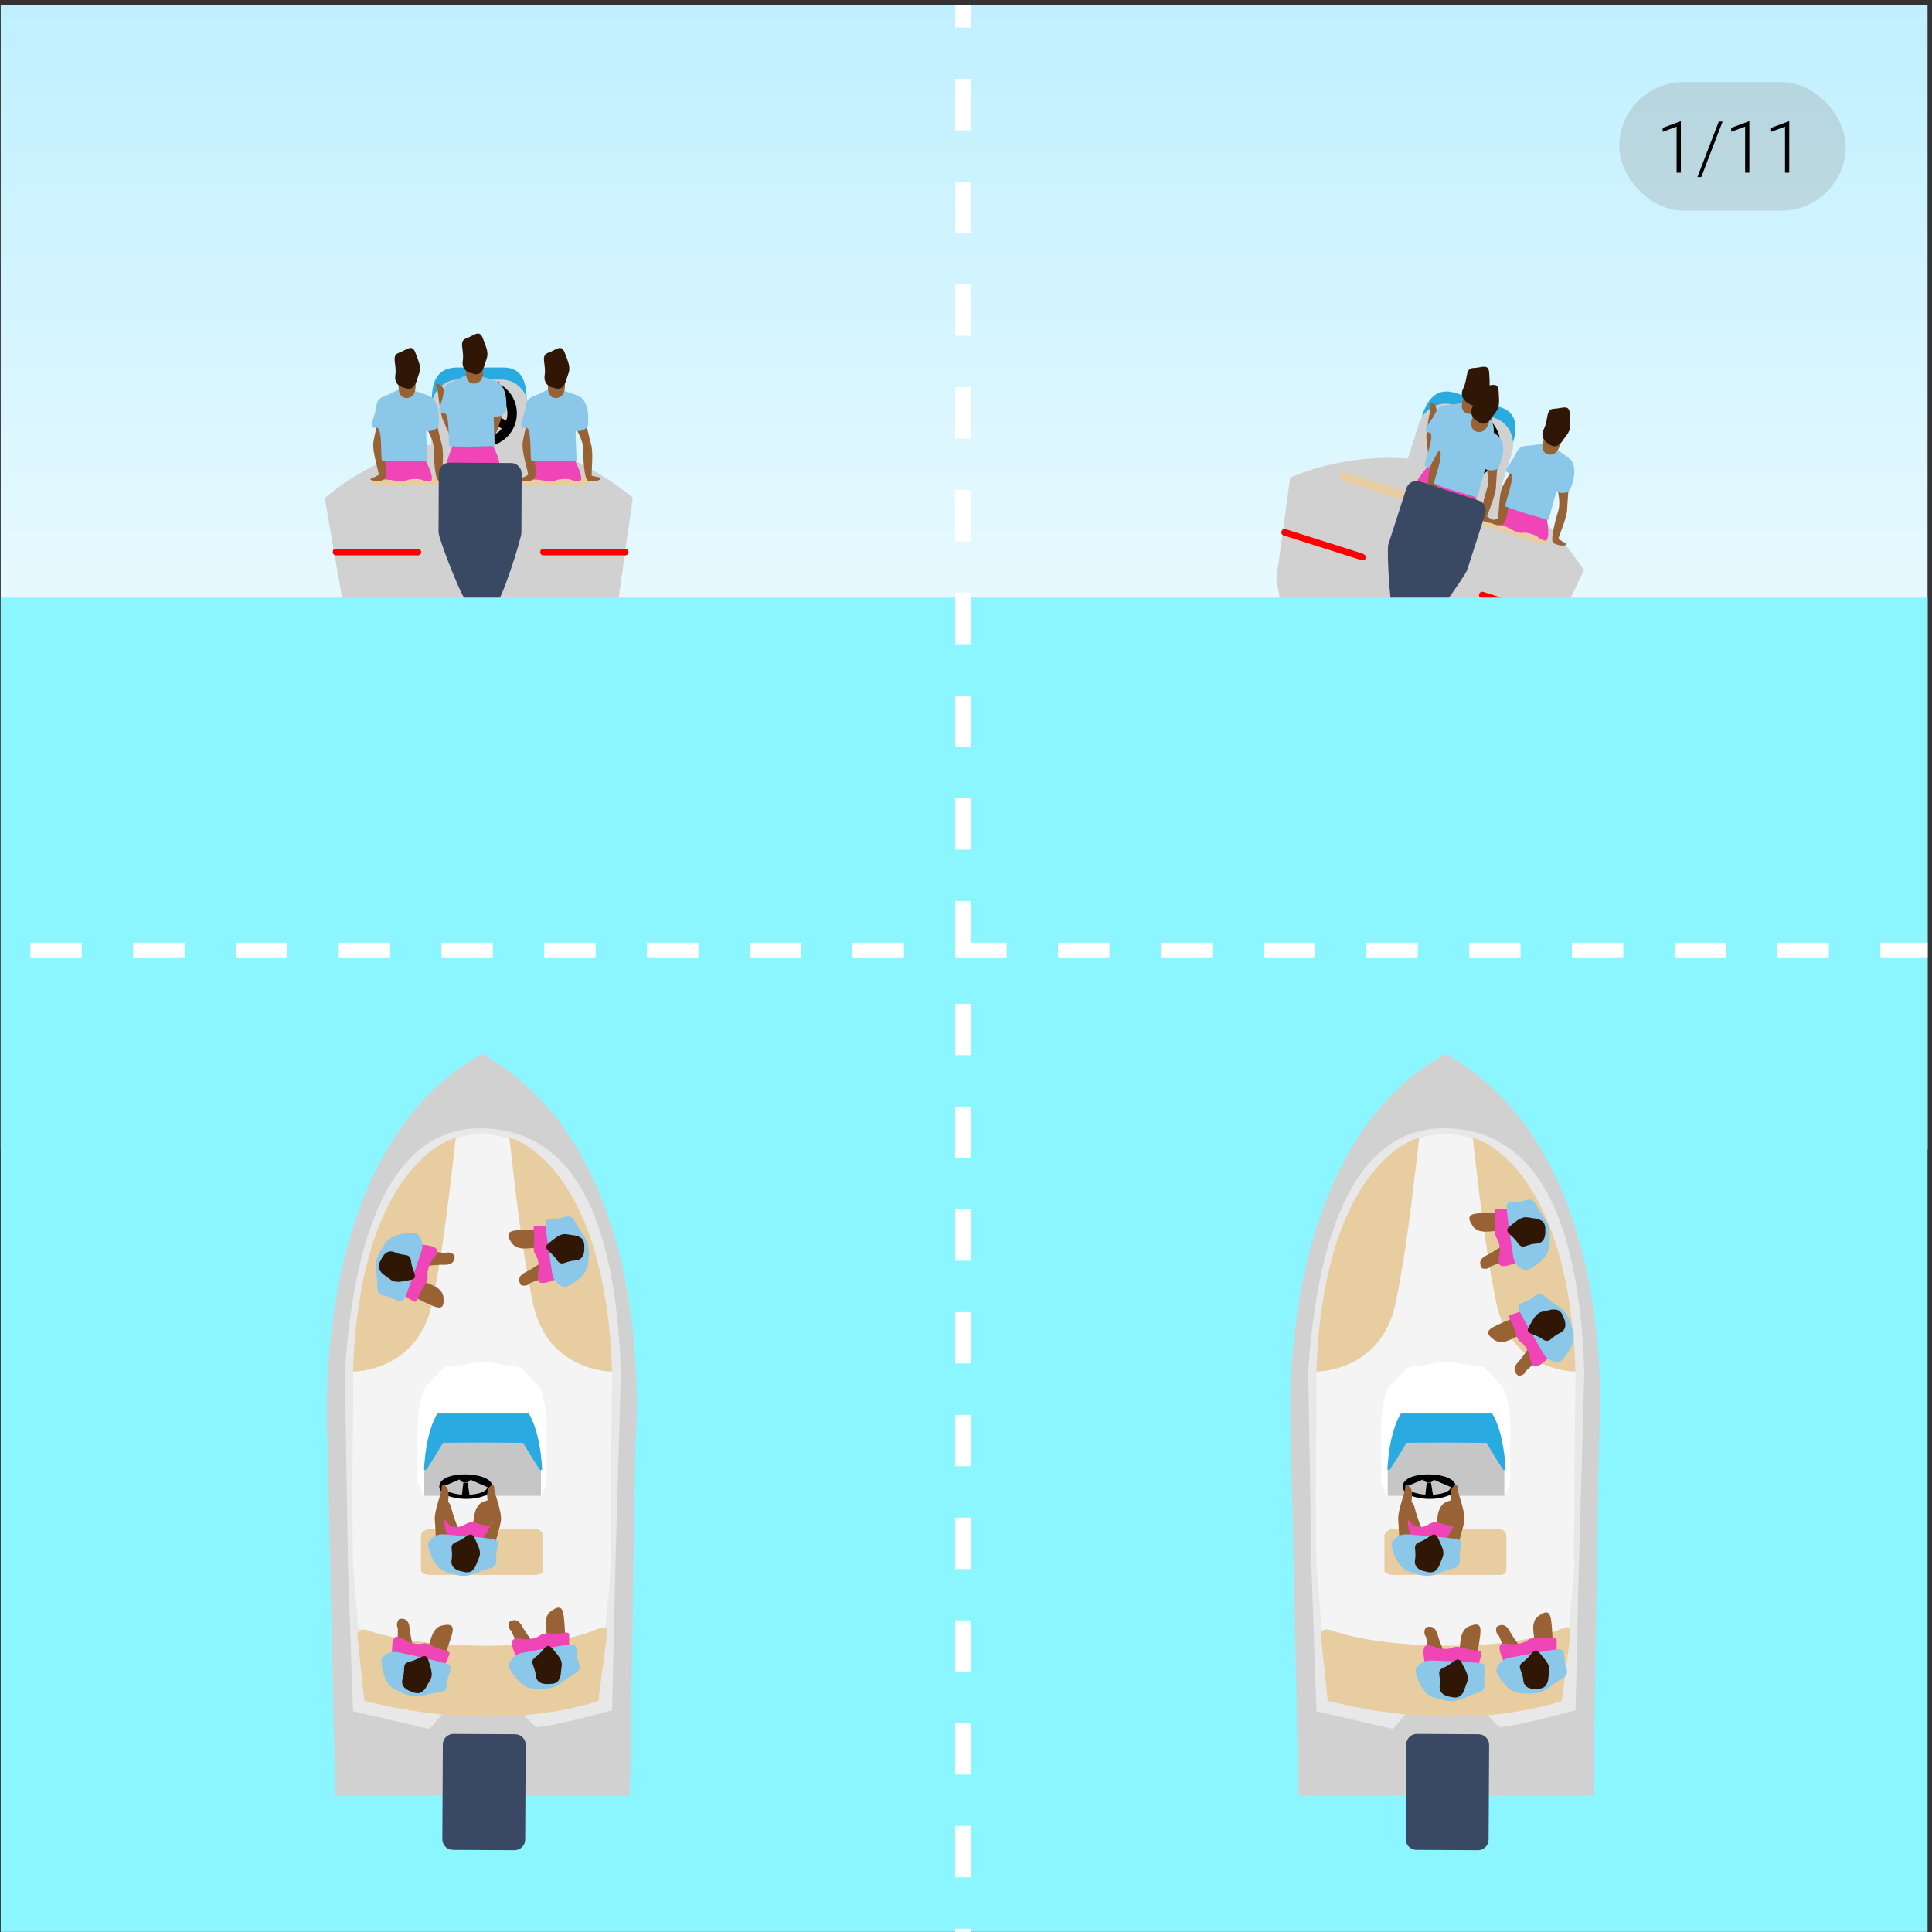 <svg width="376" height="376" viewBox="0 0 376 376" fill="none" xmlns="http://www.w3.org/2000/svg">
<rect x="0" y="0" width="376" height="376" fill="#333333" stroke="none"/>
<g clip-path="url(#clip0)">
<path d="M-1.499 -33.227H379.333L379.8 223.682H-1.031L-1.499 -33.227Z" fill="url(#paint0_linear)"/>
<path d="M251.919 93.754L251.093 92.965C251.093 92.965 285.483 76.697 308.267 110.968C307.934 111.724 251.919 93.754 251.919 93.754Z" fill="#D1D1D1"/>
<path d="M248.378 112.838L249.374 117.82L299.585 129.085L308.266 110.969L251.092 92.965L248.378 112.838Z" fill="#D1D1D1"/>
<path d="M260.062 97.407L299.213 109.828L301.623 102.232L262.472 89.811L260.062 97.407Z" fill="#D1D1D1"/>
<path d="M276.732 81.061C276.722 81.084 277.171 80.763 277.171 80.763C278.196 80.252 280.596 78.767 280.596 78.767L286.285 80.551L292.55 82.566C292.55 82.566 293.651 85.172 294.195 86.181C294.195 86.181 294.311 86.664 294.316 86.639C295.536 82.796 295.037 80.218 291.996 79.253L283.095 76.429C279.84 75.53 277.895 77.267 276.732 81.061Z" fill="#29ABE2"/>
<path d="M269.739 102.678C268.799 105.639 270.281 108.751 273.048 109.629L281.112 112.188C283.879 113.066 286.884 111.377 287.823 108.416L294.202 88.31C295.142 85.349 293.661 82.237 290.893 81.359L282.829 78.801C280.062 77.923 277.058 79.611 276.118 82.572L269.739 102.678Z" fill="#D1D1D1"/>
<path d="M260.812 92.532C260.666 92.993 260.921 93.487 261.383 93.634L299.913 105.859C300.374 106.005 300.867 105.75 301.014 105.287C301.161 104.825 300.905 104.331 300.443 104.185L261.914 91.96C261.453 91.814 260.959 92.07 260.812 92.532Z" fill="#E8CDA0"/>
<path d="M283.103 83.654L282.849 83.895L287.893 89.208L288.147 88.967L283.103 83.654Z" fill="#969696"/>
<path d="M281.735 87.238L281.816 87.578L288.942 85.882L288.861 85.541L281.735 87.238Z" fill="#969696"/>
<path d="M287.345 80.84C284.194 79.84 280.828 81.584 279.828 84.735C278.827 87.887 280.573 91.252 283.724 92.253C286.876 93.253 290.241 91.509 291.241 88.356C292.241 85.205 290.496 81.84 287.345 80.84ZM283.977 91.454C281.266 90.594 279.766 87.699 280.626 84.989C281.486 82.279 284.381 80.779 287.091 81.639C289.801 82.499 291.301 85.394 290.442 88.104C289.581 90.814 286.687 92.314 283.977 91.454Z" fill="black" stroke="black" stroke-miterlimit="10"/>
<path d="M286.071 81.424C286.096 81.428 286.792 81.564 286.631 82.112C286.469 82.661 286.331 83.099 286.331 83.099C286.331 83.099 286.162 83.546 286.421 83.628C286.446 83.636 286.634 83.696 286.655 83.703C286.871 83.771 286.958 83.52 287.022 83.309C287.093 83.08 287.332 82.374 287.332 82.374C287.332 82.374 287.534 81.91 288.046 82.073C288.573 82.239 287.997 81.847 287.997 81.847L286.34 81.329L286.071 81.424Z" fill="black" stroke="black" stroke-miterlimit="10"/>
<path d="M281.306 83.613C281.323 83.593 281.771 83.059 282.166 83.474C282.56 83.888 282.832 84.184 282.832 84.184C282.832 84.184 283.098 84.514 283.298 84.331C283.318 84.313 283.464 84.18 283.481 84.165C283.647 84.013 283.51 83.852 283.361 83.691C283.198 83.516 282.725 82.976 282.725 82.976C282.725 82.976 282.364 82.555 282.785 82.219C283.215 81.877 282.615 82.153 282.615 82.153L281.34 83.331L281.306 83.613Z" fill="black" stroke="black" stroke-miterlimit="10"/>
<path d="M280.868 88.715C280.859 88.691 280.622 88.035 281.177 87.901C281.733 87.767 282.125 87.679 282.125 87.679C282.125 87.679 282.544 87.614 282.486 87.348C282.48 87.322 282.437 87.129 282.433 87.107C282.385 86.887 282.178 86.925 281.963 86.975C281.73 87.028 281.026 87.168 281.026 87.168C281.026 87.168 280.509 87.189 280.393 86.664C280.275 86.125 280.257 86.851 280.257 86.851L280.64 88.544L280.868 88.715Z" fill="black"/>
<path d="M285.213 91.683C285.188 91.679 284.501 91.556 284.663 91.008C284.825 90.46 284.956 90.04 284.956 90.04C284.956 90.04 285.121 89.61 284.861 89.527C284.836 89.519 284.648 89.46 284.627 89.453C284.412 89.384 284.329 89.618 284.265 89.829C284.195 90.058 283.958 90.755 283.958 90.755C283.958 90.755 283.691 91.254 283.167 91.085C282.642 90.915 283.296 91.276 283.296 91.276L284.953 91.793L285.213 91.683Z" fill="black" stroke="black" stroke-miterlimit="10"/>
<path d="M289.797 89.447C289.781 89.467 289.332 90.001 288.938 89.587C288.543 89.172 288.271 88.876 288.271 88.876C288.271 88.876 288.005 88.546 287.804 88.729C287.785 88.747 287.639 88.88 287.622 88.895C287.455 89.047 287.592 89.208 287.743 89.369C287.905 89.544 288.378 90.084 288.378 90.084C288.378 90.084 288.652 90.545 288.255 90.907C287.848 91.28 288.489 90.909 288.489 90.909L289.764 89.73L289.797 89.447Z" fill="black" stroke="black" stroke-miterlimit="10"/>
<path d="M290.155 84.269C290.165 84.292 290.402 84.948 289.847 85.082C289.291 85.216 288.898 85.305 288.898 85.305C288.405 85.381 288.575 85.803 288.538 85.635C288.532 85.61 288.585 85.853 288.59 85.876C288.639 86.097 288.846 86.058 289.061 86.009C289.293 85.955 289.998 85.815 289.998 85.815C289.998 85.815 290.554 85.828 290.669 86.353C290.788 86.892 290.767 86.131 290.767 86.131L290.383 84.438L290.155 84.269Z" fill="black" stroke="black" stroke-miterlimit="10"/>
<path d="M286.024 85.266C285.306 85.039 284.541 85.436 284.314 86.153C284.086 86.87 284.482 87.636 285.201 87.863C285.916 88.09 286.683 87.693 286.911 86.976C287.137 86.26 286.74 85.494 286.024 85.266ZM285.404 87.217C285.044 87.103 284.845 86.718 284.959 86.358C285.073 85.997 285.458 85.798 285.818 85.912C286.179 86.027 286.378 86.411 286.263 86.771C286.149 87.132 285.764 87.332 285.404 87.217Z" fill="#969696"/>
<path d="M285.642 87.277C286.073 87.277 286.423 86.927 286.423 86.495C286.423 86.064 286.073 85.714 285.642 85.714C285.21 85.714 284.86 86.064 284.86 86.495C284.86 86.927 285.21 87.277 285.642 87.277Z" fill="black"/>
<path d="M285.233 92.351C285.233 92.351 286.336 97.714 284.875 97.259C283.416 96.802 283.914 96.392 282.036 95.899C280.157 95.405 280.62 96.329 278.475 95.105C276.33 93.88 275.294 94.34 275.983 93.26C276.674 92.183 278.198 90.363 278.198 90.363L285.233 92.351Z" fill="#EF45B7"/>
<path d="M278.145 90.487C278.145 90.487 277.788 86.676 277.642 85.695C277.37 83.857 278.43 79.946 278.387 79.245C278.344 78.544 278.39 77.805 279.219 78.796C280.048 79.789 279.51 83.32 279.292 85.086C279.074 86.85 280.139 88.916 280.209 89.475C280.278 90.035 279.272 89.285 279.272 89.285L278.145 90.487Z" fill="#996234"/>
<path d="M285.224 92.84C285.224 92.84 287.864 89.588 288.364 88.731C289.301 87.127 289.774 83.103 290.075 82.468C290.376 81.833 290.609 81.13 289.471 81.742C288.333 82.354 287.514 85.831 287.058 87.551C286.604 89.27 284.348 90.358 284.074 90.851C283.801 91.344 285.516 91.456 285.516 91.456L285.224 92.84Z" fill="#996234"/>
<path d="M289.826 87.472C289.826 87.472 292.016 82.93 289.556 81.174C287.438 79.662 285.889 78.086 283.49 78.591C281.09 79.097 280.289 78.31 279.286 80.469C278.335 82.517 276.329 83.866 278.217 84.207C279.436 84.428 276.981 90.478 277.304 90.62C279.711 91.677 285.315 93.133 285.621 93.268C285.758 93.329 287.121 87.738 287.25 87.783C289.121 88.444 289.826 87.472 289.826 87.472Z" fill="#8BC7E8"/>
<path d="M286.503 72.266C286.503 72.266 285.614 74.859 284.659 78.032C284.017 80.165 285.54 80.877 286.691 80.421C288.178 79.834 288.414 76.12 288.759 75.479C289.105 74.837 286.503 72.266 286.503 72.266Z" fill="#996234"/>
<path d="M285.806 78.501C285.806 78.501 283.793 77.587 284.77 75.595C285.746 73.603 285.077 71.667 286.772 71.621C288.372 71.578 289.731 70.662 289.828 72.615C289.926 74.568 290.103 75.644 289.243 76.723C288.382 77.803 288.386 78.134 287.541 78.721C286.696 79.311 285.806 78.501 285.806 78.501Z" fill="#301705"/>
<path d="M287.063 95.882C287.063 95.882 288.166 101.246 286.704 100.79C285.245 100.334 285.744 99.924 283.865 99.43C281.987 98.936 282.45 99.86 280.304 98.636C278.16 97.411 277.124 97.871 277.813 96.791C278.504 95.713 280.027 93.894 280.027 93.894L287.063 95.882Z" fill="#EF45B7"/>
<path d="M291.484 89.867C291.484 89.867 291.175 93.683 291.149 94.674C291.106 96.271 289.828 99.204 289.42 100.44C289.352 100.642 290.989 101.328 290.978 101.426C290.899 102.124 288.797 101.657 288.401 101.195C287.852 100.557 288.898 96.69 289.418 94.989C289.938 93.289 289.248 91.07 289.275 90.507C289.304 89.944 290.166 90.857 290.166 90.857L291.484 89.867Z" fill="#996234"/>
<path d="M281.085 85.933C281.085 85.933 278.898 89.505 278.515 90.42C277.871 91.962 277.858 95.394 277.706 96.556C277.688 96.686 276.233 96.854 276.163 96.848C274.961 96.754 277.59 98.39 278.637 97.633C279.684 96.876 279.741 93.183 279.965 91.418C280.187 89.654 282.281 88.277 282.486 87.753C282.693 87.227 280.977 87.343 280.977 87.343L281.085 85.933Z" fill="#996234"/>
<path d="M291.655 91.004C291.655 91.004 293.846 86.462 291.386 84.706C289.269 83.194 287.719 81.618 285.319 82.124C282.919 82.629 282.119 81.842 281.115 84.001C280.164 86.049 278.16 87.398 280.047 87.739C281.266 87.96 278.811 94.009 279.134 94.152C281.541 95.208 287.146 96.665 287.452 96.801C287.588 96.862 288.951 91.27 289.08 91.315C290.951 91.975 291.655 91.004 291.655 91.004Z" fill="#8BC7E8"/>
<path d="M288.332 75.798C288.332 75.798 287.444 78.391 286.489 81.564C285.847 83.697 287.37 84.408 288.521 83.953C290.007 83.366 290.243 79.652 290.589 79.011C290.935 78.369 288.332 75.798 288.332 75.798Z" fill="#996234"/>
<path d="M287.635 82.032C287.635 82.032 285.622 81.118 286.601 79.126C287.576 77.134 286.907 75.198 288.602 75.152C290.202 75.109 291.562 74.193 291.659 76.146C291.757 78.1 291.933 79.176 291.073 80.254C290.213 81.334 290.216 81.665 289.371 82.252C288.526 82.842 287.635 82.032 287.635 82.032Z" fill="#301705"/>
<path d="M300.913 100.277C300.913 100.277 302.016 105.64 300.556 105.184C299.095 104.727 299.595 104.318 297.716 103.824C295.838 103.33 296.301 104.254 294.155 103.031C292.01 101.806 290.975 102.265 291.664 101.186C292.355 100.108 293.878 98.289 293.878 98.289L300.913 100.277Z" fill="#EF45B7"/>
<path d="M305.335 94.262C305.335 94.262 305.026 98.077 304.999 99.069C304.956 100.665 303.679 103.598 303.27 104.834C303.203 105.037 304.84 105.722 304.829 105.82C304.749 106.519 302.648 106.051 302.251 105.59C301.703 104.952 302.748 101.084 303.269 99.384C303.789 97.684 303.099 95.465 303.126 94.902C303.154 94.338 304.015 95.251 304.015 95.251L305.335 94.262Z" fill="#996234"/>
<path d="M294.935 90.327C294.935 90.327 292.748 93.9 292.366 94.815C291.721 96.356 291.708 99.788 291.556 100.95C291.539 101.08 290.084 101.248 290.014 101.243C288.812 101.148 291.44 102.784 292.488 102.028C293.534 101.271 293.591 97.577 293.815 95.812C294.038 94.048 296.131 92.671 296.337 92.147C296.543 91.621 294.828 91.737 294.828 91.737L294.935 90.327Z" fill="#996234"/>
<path d="M305.506 95.399C305.506 95.399 307.696 90.856 305.237 89.101C303.119 87.589 301.57 86.013 299.17 86.518C296.77 87.024 295.97 86.236 294.966 88.396C294.015 90.443 292.011 91.793 293.898 92.134C295.117 92.355 292.662 98.404 292.985 98.547C295.391 99.603 300.997 101.06 301.303 101.196C301.44 101.257 302.802 95.665 302.932 95.71C304.801 96.37 305.506 95.399 305.506 95.399Z" fill="#8BC7E8"/>
<path d="M302.183 80.192C302.183 80.192 301.295 82.785 300.341 85.958C299.698 88.091 301.221 88.803 302.372 88.347C303.858 87.761 304.094 84.046 304.44 83.405C304.785 82.764 302.183 80.192 302.183 80.192Z" fill="#996234"/>
<path d="M301.486 86.427C301.486 86.427 299.473 85.513 300.451 83.521C301.427 81.529 300.758 79.593 302.453 79.547C304.052 79.504 305.412 78.588 305.51 80.541C305.607 82.494 305.783 83.57 304.923 84.648C304.063 85.728 304.067 86.059 303.222 86.647C302.377 87.236 301.486 86.427 301.486 86.427Z" fill="#301705"/>
<path d="M285.527 110.945C285.177 112.029 277.359 123.176 276.275 122.825L271.675 121.321C270.593 120.97 269.833 107.069 270.183 105.985L273.712 95.025C274.062 93.942 275.226 93.347 276.309 93.697L287.729 97.389C288.813 97.739 289.407 98.901 289.056 99.985L285.527 110.945Z" fill="#394963"/>
<path d="M265.808 108.609C265.916 108.27 265.728 107.908 264.942 107.658L249.766 102.844C249.874 102.878 249.512 103.065 249.404 103.405C249.297 103.744 249.485 104.107 249.824 104.214L264.999 109.029C265.338 109.136 265.7 108.949 265.808 108.609Z" fill="#FF0000"/>
<path d="M304.272 120.814C304.38 120.474 304.193 120.112 303.853 120.005L288.679 115.19C288.339 115.082 287.977 115.269 287.869 115.609C287.762 115.948 287.949 116.31 288.288 116.418L303.463 121.233C303.803 121.341 304.166 121.153 304.272 120.814Z" fill="#FF0000"/>
<path d="M64.24 97.477L63.214 96.975C63.214 96.975 91.075 71.068 123.156 96.844C123.068 97.664 64.24 97.477 64.24 97.477Z" fill="#D1D1D1"/>
<path d="M66.637 116.738H120.359L123.155 96.844L63.213 96.975L66.637 116.738Z" fill="#D1D1D1"/>
<path d="M114.191 90.516H73.117V98.484H114.191V90.516Z" fill="#D1D1D1"/>
<path d="M84.053 77.874C84.05 77.899 84.381 77.458 84.381 77.458C85.203 76.661 87.042 74.519 87.042 74.519L93.004 74.499L99.585 74.525C99.585 74.525 101.423 76.676 102.246 77.473C102.246 77.473 102.502 77.898 102.501 77.873C102.501 73.841 101.245 71.535 98.054 71.535H88.717C85.343 71.663 84.014 73.907 84.053 77.874Z" fill="#29ABE2"/>
<path d="M83.925 100.594C83.925 103.7 86.278 106.219 89.181 106.219H97.641C100.544 106.219 102.898 103.7 102.898 100.594V79.5C102.898 76.394 100.544 73.875 97.641 73.875H89.181C86.278 73.875 83.925 76.394 83.925 79.5V100.594Z" fill="#D1D1D1"/>
<path d="M72.347 93.622C72.347 94.107 72.74 94.5 73.225 94.5H113.647C114.132 94.5 114.525 94.107 114.525 93.622C114.525 93.137 114.132 92.744 113.647 92.744H73.225C72.74 92.744 72.347 93.137 72.347 93.622Z" fill="#E8CDA0"/>
<path d="M90.893 78.425L90.725 78.731L97.143 82.263L97.311 81.956L90.893 78.425Z" fill="#969696"/>
<path d="M90.695 82.237L90.875 82.537L97.157 78.769L96.977 78.469L90.695 82.237Z" fill="#969696"/>
<path d="M94.102 74.453C90.795 74.453 88.115 77.133 88.115 80.44C88.115 83.747 90.795 86.427 94.102 86.427C97.408 86.427 100.088 83.747 100.088 80.44C100.088 77.133 97.408 74.453 94.102 74.453ZM94.102 85.589C91.258 85.589 88.953 83.284 88.953 80.44C88.953 77.597 91.258 75.291 94.102 75.291C96.945 75.291 99.25 77.597 99.25 80.44C99.25 83.284 96.945 85.589 94.102 85.589Z" fill="black" stroke="black" stroke-miterlimit="10"/>
<path d="M93.065 75.395C93.09 75.392 93.794 75.311 93.806 75.882C93.818 76.454 93.82 76.912 93.82 76.912C93.82 76.912 93.793 77.39 94.065 77.39C94.091 77.39 94.289 77.39 94.311 77.39C94.537 77.39 94.544 77.124 94.542 76.904C94.54 76.665 94.554 75.919 94.554 75.919C94.554 75.919 94.606 75.416 95.144 75.416C95.696 75.416 95.028 75.216 95.028 75.216L93.292 75.223L93.065 75.395Z" fill="black" stroke="black" stroke-miterlimit="10"/>
<path d="M89.184 78.923C89.194 78.9 89.46 78.255 89.962 78.531C90.463 78.807 90.812 79.006 90.812 79.006C90.812 79.006 91.165 79.241 91.301 79.005C91.313 78.982 91.413 78.811 91.424 78.792C91.537 78.596 91.357 78.485 91.166 78.377C90.958 78.259 90.344 77.888 90.344 77.888C90.344 77.888 89.872 77.595 90.172 77.149C90.478 76.692 89.99 77.136 89.99 77.136L89.131 78.645L89.184 78.923Z" fill="black" stroke="black" stroke-miterlimit="10"/>
<path d="M90.309 83.919C90.294 83.9 89.869 83.346 90.358 83.05C90.847 82.754 91.195 82.551 91.195 82.551C91.195 82.551 91.575 82.363 91.439 82.128C91.426 82.105 91.327 81.933 91.316 81.914C91.203 81.718 91.017 81.818 90.828 81.93C90.622 82.051 89.993 82.398 89.993 82.398C89.993 82.398 89.507 82.574 89.238 82.109C88.962 81.631 89.164 82.328 89.164 82.328L90.042 83.826L90.309 83.919Z" fill="black"/>
<path d="M95.35 85.433C95.325 85.437 94.633 85.528 94.621 84.957C94.609 84.385 94.608 83.945 94.608 83.945C94.608 83.945 94.634 83.485 94.362 83.485C94.336 83.485 94.138 83.485 94.116 83.485C93.89 83.485 93.883 83.733 93.885 83.954C93.887 84.193 93.873 84.929 93.873 84.929C93.873 84.929 93.769 85.486 93.218 85.483C92.666 85.48 93.399 85.626 93.399 85.626L95.135 85.617L95.35 85.433Z" fill="black" stroke="black" stroke-miterlimit="10"/>
<path d="M99.043 81.916C99.034 81.939 98.767 82.584 98.266 82.309C97.765 82.033 97.415 81.833 97.415 81.833C97.415 81.833 97.062 81.599 96.926 81.834C96.913 81.857 96.814 82.028 96.803 82.047C96.69 82.243 96.87 82.355 97.061 82.463C97.269 82.581 97.883 82.952 97.883 82.952C97.883 82.952 98.284 83.308 98.015 83.774C97.739 84.252 98.237 83.704 98.237 83.704L99.096 82.195L99.043 81.916Z" fill="black" stroke="black" stroke-miterlimit="10"/>
<path d="M97.817 76.871C97.833 76.891 98.257 77.444 97.769 77.74C97.28 78.036 96.931 78.239 96.931 78.239C96.484 78.461 96.774 78.812 96.688 78.663C96.675 78.64 96.8 78.857 96.811 78.876C96.924 79.071 97.11 78.972 97.3 78.86C97.506 78.739 98.135 78.392 98.135 78.392C98.135 78.392 98.668 78.236 98.937 78.702C99.213 79.18 98.963 78.462 98.963 78.462L98.085 76.963L97.817 76.871Z" fill="black" stroke="black" stroke-miterlimit="10"/>
<path d="M94.181 79.072C93.428 79.072 92.818 79.682 92.818 80.434C92.818 81.187 93.428 81.797 94.181 81.797C94.932 81.797 95.543 81.187 95.543 80.434C95.542 79.683 94.932 79.072 94.181 79.072ZM94.181 81.119C93.802 81.119 93.496 80.813 93.496 80.435C93.496 80.057 93.803 79.751 94.181 79.751C94.558 79.751 94.865 80.057 94.865 80.435C94.865 80.813 94.558 81.119 94.181 81.119Z" fill="#969696"/>
<path d="M94.189 81.142C94.62 81.142 94.971 80.792 94.971 80.36C94.971 79.928 94.62 79.578 94.189 79.578C93.757 79.578 93.407 79.928 93.407 80.36C93.407 80.792 93.757 81.142 94.189 81.142Z" fill="black"/>
<path d="M95.57 86.064C95.57 86.064 98.244 90.842 96.713 90.849C95.183 90.856 95.535 90.314 93.596 90.412C91.657 90.509 92.377 91.25 89.962 90.732C87.547 90.213 86.699 90.964 87.03 89.727C87.361 88.492 88.263 86.297 88.263 86.297L95.57 86.064Z" fill="#EF45B7"/>
<path d="M88.25 86.432C88.25 86.432 86.757 82.907 86.322 82.016C85.506 80.346 85.334 76.298 85.081 75.643C84.828 74.988 84.649 74.269 85.738 74.963C86.827 75.658 87.384 79.187 87.71 80.936C88.036 82.683 89.675 84.33 89.912 84.842C90.147 85.355 88.96 84.944 88.96 84.944L88.25 86.432Z" fill="#996234"/>
<path d="M95.71 86.534C95.71 86.534 97.242 82.636 97.46 81.668C97.868 79.856 97.101 75.877 97.196 75.181C97.292 74.486 97.301 73.745 96.401 74.672C95.502 75.6 95.773 79.161 95.859 80.938C95.947 82.714 94.124 84.434 94.013 84.986C93.901 85.539 95.57 85.127 95.57 85.127L95.71 86.534Z" fill="#996234"/>
<path d="M98.472 80.025C98.472 80.025 99.186 75.033 96.311 74.104C93.835 73.303 91.881 72.269 89.746 73.477C87.612 74.685 86.611 74.177 86.308 76.538C86.02 78.778 84.518 80.67 86.419 80.425C87.649 80.266 87.138 86.775 87.489 86.813C90.102 87.092 95.885 86.786 96.218 86.822C96.367 86.839 95.975 81.097 96.111 81.101C98.094 81.163 98.472 80.025 98.472 80.025Z" fill="#8BC7E8"/>
<path d="M90.706 66.536C90.706 66.536 90.644 69.276 90.693 72.589C90.726 74.817 92.393 75.035 93.353 74.252C94.591 73.243 93.693 69.632 93.829 68.916C93.964 68.201 90.706 66.536 90.706 66.536Z" fill="#996234"/>
<path d="M91.927 72.69C91.927 72.69 89.732 72.427 90.062 70.233C90.389 68.039 89.166 66.396 90.768 65.84C92.279 65.315 93.298 64.03 93.981 65.863C94.665 67.695 95.159 68.667 94.665 69.955C94.172 71.245 94.275 71.559 93.648 72.375C93.022 73.192 91.927 72.69 91.927 72.69Z" fill="#301705"/>
<path d="M82.445 88.876C82.445 88.876 85.119 93.655 83.588 93.662C82.058 93.669 82.41 93.127 80.471 93.224C78.532 93.322 79.252 94.062 76.837 93.545C74.422 93.026 73.574 93.777 73.905 92.539C74.236 91.304 75.138 89.109 75.138 89.109L82.445 88.876Z" fill="#EF45B7"/>
<path d="M84.84 81.807C84.84 81.807 85.7 85.537 85.974 86.49C86.416 88.024 86.085 91.207 86.07 92.509C86.067 92.722 87.834 92.88 87.853 92.977C87.989 93.666 85.844 93.856 85.327 93.537C84.611 93.094 84.438 89.092 84.419 87.313C84.401 85.536 83.072 83.629 82.928 83.085C82.785 82.539 83.883 83.148 83.883 83.148L84.84 81.807Z" fill="#996234"/>
<path d="M73.737 81.201C73.737 81.201 72.734 85.267 72.645 86.256C72.498 87.92 73.523 91.195 73.729 92.349C73.752 92.478 72.416 93.078 72.348 93.094C71.174 93.367 74.174 94.132 74.943 93.094C75.712 92.055 74.65 88.518 74.329 86.768C74.008 85.019 75.587 83.073 75.624 82.511C75.662 81.948 74.062 82.577 74.062 82.577L73.737 81.201Z" fill="#996234"/>
<path d="M85.347 82.837C85.347 82.837 86.061 77.846 83.186 76.916C80.71 76.116 78.756 75.082 76.621 76.29C74.487 77.497 73.486 76.989 73.183 79.351C72.895 81.59 71.393 83.482 73.294 83.237C74.524 83.079 74.013 89.587 74.364 89.625C76.977 89.905 82.76 89.598 83.093 89.635C83.242 89.651 82.85 83.909 82.986 83.913C84.969 83.976 85.347 82.837 85.347 82.837Z" fill="#8BC7E8"/>
<path d="M77.581 69.349C77.581 69.349 77.519 72.089 77.568 75.402C77.601 77.629 79.268 77.847 80.228 77.065C81.466 76.056 80.568 72.444 80.704 71.729C80.839 71.013 77.581 69.349 77.581 69.349Z" fill="#996234"/>
<path d="M78.802 75.502C78.802 75.502 76.607 75.24 76.937 73.045C77.264 70.852 76.041 69.208 77.643 68.652C79.154 68.127 80.173 66.843 80.856 68.675C81.54 70.508 82.034 71.48 81.54 72.767C81.047 74.057 81.15 74.371 80.523 75.187C79.897 76.004 78.802 75.502 78.802 75.502Z" fill="#301705"/>
<path d="M111.508 88.876C111.508 88.876 114.181 93.655 112.651 93.662C111.121 93.669 111.473 93.127 109.533 93.224C107.594 93.322 108.314 94.062 105.899 93.545C103.484 93.026 102.636 93.777 102.967 92.539C103.298 91.304 104.201 89.109 104.201 89.109L111.508 88.876Z" fill="#EF45B7"/>
<path d="M113.902 81.807C113.902 81.807 114.762 85.537 115.037 86.49C115.478 88.024 115.147 91.207 115.132 92.509C115.13 92.722 116.897 92.88 116.916 92.977C117.051 93.666 114.907 93.856 114.39 93.537C113.674 93.094 113.5 89.092 113.482 87.313C113.464 85.536 112.135 83.629 111.99 83.085C111.847 82.539 112.945 83.148 112.945 83.148L113.902 81.807Z" fill="#996234"/>
<path d="M102.8 81.201C102.8 81.201 101.796 85.267 101.708 86.256C101.56 87.92 102.585 91.195 102.792 92.349C102.815 92.478 101.479 93.078 101.41 93.094C100.236 93.367 103.236 94.132 104.006 93.094C104.774 92.055 103.712 88.518 103.392 86.768C103.07 85.019 104.65 83.073 104.687 82.511C104.724 81.948 103.124 82.577 103.124 82.577L102.8 81.201Z" fill="#996234"/>
<path d="M114.41 82.837C114.41 82.837 115.123 77.846 112.248 76.916C109.773 76.116 107.819 75.082 105.684 76.29C103.549 77.497 102.548 76.989 102.245 79.351C101.958 81.59 100.455 83.482 102.357 83.237C103.586 83.079 103.075 89.587 103.426 89.625C106.039 89.905 111.822 89.598 112.155 89.635C112.304 89.651 111.912 83.909 112.049 83.913C114.031 83.976 114.41 82.837 114.41 82.837Z" fill="#8BC7E8"/>
<path d="M106.643 69.349C106.643 69.349 106.581 72.089 106.63 75.402C106.664 77.629 108.33 77.847 109.29 77.065C110.529 76.056 109.631 72.444 109.766 71.729C109.902 71.013 106.643 69.349 106.643 69.349Z" fill="#996234"/>
<path d="M107.864 75.502C107.864 75.502 105.669 75.24 105.999 73.045C106.327 70.852 105.104 69.208 106.705 68.652C108.217 68.127 109.236 66.843 109.919 68.675C110.602 70.508 111.096 71.48 110.602 72.767C110.109 74.057 110.212 74.371 109.585 75.187C108.959 76.004 107.864 75.502 107.864 75.502Z" fill="#301705"/>
<path d="M101.474 103.699C101.468 104.838 97.387 117.828 96.249 117.821L91.408 117.779C90.27 117.772 85.343 104.751 85.348 103.612L85.397 92.099C85.403 90.96 86.332 90.041 87.471 90.048L99.473 90.113C100.612 90.119 101.529 91.046 101.523 92.186L101.474 103.699Z" fill="#394963"/>
<path d="M81.971 107.436C81.971 107.08 81.683 106.791 80.858 106.791H64.938C65.051 106.791 64.762 107.08 64.762 107.436C64.762 107.791 65.051 108.08 65.407 108.08H81.327C81.683 108.08 81.971 107.791 81.971 107.436Z" fill="#FF0000"/>
<path d="M122.326 107.436C122.326 107.08 122.038 106.791 121.682 106.791H105.762C105.406 106.791 105.117 107.08 105.117 107.436C105.117 107.791 105.406 108.08 105.762 108.08H121.682C122.038 108.08 122.326 107.791 122.326 107.436Z" fill="#FF0000"/>
<path d="M383.106 116.297H-10.644V382.078H383.106V116.297Z" fill="#8BF6FF"/>
<path d="M-34.081 184.969H384.044" stroke="white" stroke-width="3" stroke-miterlimit="10" stroke-dasharray="10 10"/>
<path d="M187.403 -4.641V427.078" stroke="white" stroke-width="3" stroke-miterlimit="10" stroke-dasharray="10 10"/>
<path d="M252.74 349.472H310.085L311.143 281.166C311.143 281.166 316.433 224.547 281.316 205.111C247.352 223.776 251.201 279.746 251.201 279.746L252.74 349.472Z" fill="#D1D1D1"/>
<path d="M281.116 219.9C281.116 219.9 305.948 218.945 306.813 268.434C307.678 317.923 304.251 323.182 304.251 323.182H258.128L255.968 308.153V265.606C255.968 265.603 257.462 221.404 281.116 219.9Z" fill="#F4F4F4"/>
<path d="M281.412 219.595C262.223 219.232 256.147 243.762 254.605 266.933L255.24 305.322L256.204 333.033L271.116 336.495L273.522 333.634L289.494 333.706C289.494 333.706 291.513 336.112 291.995 336.112C294.705 336.112 306.622 332.84 306.622 332.84C306.622 332.84 307.047 314.026 307.247 305.56C307.253 305.273 308.343 267.411 308.327 266.934C307.51 243.808 302.277 219.993 281.412 219.595ZM306.379 304.746C306.475 305.371 303.926 331.012 303.926 331.012C303.926 331.012 293.958 332.857 291.399 332.857C290.943 332.857 289.038 330.559 289.038 330.559L273.959 330.49L271.688 333.225L258.416 331.013L256.203 304.777C255.882 282.007 256.33 281.685 256.203 266.934C257.957 244.329 264.864 220.317 281.667 220.751C298.366 221.182 305.133 244.59 306.621 266.934C306.61 267.799 306.186 304.361 306.379 304.746Z" fill="#E8E8E8"/>
<path d="M281.617 265.209L281.626 264.979L273.978 266.119L270.857 269.319C269.124 270.569 268.793 276.87 268.793 276.87V288.56L270.003 291.109L278.547 289.617L281.67 284.794L281.618 280.789L281.617 265.209Z" fill="white"/>
<path d="M281.46 265.211L281.626 264.979L288.833 266.119L291.897 269.319C293.628 270.569 293.902 276.87 293.902 276.87V288.56L292.807 291.109L284.323 289.617L281.306 284.794L281.452 280.788L281.46 265.211Z" fill="white"/>
<path d="M292.765 285.569C292.74 285.207 289.348 279.883 289.348 279.883L273.939 279.721L270.075 285.214V285.984V286.369V286.753V291.119H292.765C292.765 291.12 292.789 285.93 292.765 285.569Z" fill="#C6C6C6"/>
<path d="M289.709 358.027C289.704 359.166 288.775 360.085 287.637 360.078L275.634 360.015C274.497 360.007 273.577 359.078 273.583 357.939L273.683 339.502C273.689 338.363 274.617 337.444 275.756 337.451L287.758 337.516C288.897 337.522 289.814 338.45 289.808 339.589L289.709 358.027Z" fill="#394963"/>
<path d="M290.393 275.09H282.614H279.648H272.64C272.64 275.09 270.394 278.226 270.027 285.998C270.024 286.043 270.428 286.081 270.428 286.081C271.449 284.644 273.731 280.786 273.731 280.786L281.131 280.749L289.301 280.797C289.301 280.797 291.582 284.673 292.604 286.108C292.604 286.108 293.007 286.042 293.005 285.998C292.638 278.224 290.393 275.09 290.393 275.09Z" fill="#29ABE2"/>
<path d="M272.993 289.293C272.993 292.42 283.3 292.645 283.3 289.264C283.3 286.293 272.993 286.014 272.993 289.293ZM273.89 289.257C273.89 287.022 282.402 287.214 282.402 289.239C282.403 291.543 273.89 291.389 273.89 289.257Z" fill="black"/>
<path d="M276.854 287.548C276.854 287.548 276.878 288.522 278.044 288.509C279.211 288.497 279.053 287.631 279.079 287.548C279.103 287.462 276.854 287.548 276.854 287.548Z" fill="black"/>
<path d="M277.672 288.556L277.372 291.121H278.911L278.502 288.556H277.672Z" fill="black"/>
<path d="M278.718 287.836C278.743 287.836 282.482 289.472 282.482 289.472L282.628 288.509L278.839 287.379L278.718 287.836Z" fill="black"/>
<path d="M277.154 287.836C277.13 287.836 273.281 289.472 273.281 289.472V288.509L276.925 287.379L277.154 287.836Z" fill="black"/>
<path d="M306.622 266.933C306.622 266.933 294.017 267.029 291.227 253.655C288.437 240.282 286.802 221.905 286.608 221.519C286.417 221.135 305.274 225.754 306.622 266.933Z" fill="#E8CDA0"/>
<path d="M256.203 266.933C256.203 266.933 268.807 267.029 271.598 253.655C274.388 240.282 276.024 221.905 276.216 221.519C276.408 221.135 257.55 225.754 256.203 266.933Z" fill="#E8CDA0"/>
<path d="M257.166 319.37C257.166 319.37 256.243 316.27 259.283 317.35C269.29 320.911 292.863 321.679 303.445 317.159C305.663 316.212 305.629 316.77 305.562 318.265C305.513 319.387 303.927 331.012 303.927 331.012C303.927 331.012 285.838 337.939 258.417 331.012L257.166 319.37Z" fill="#E8CDA0"/>
<path d="M293.158 305.606C293.158 306.246 292.478 306.51 291.586 306.51H271.286C270.396 306.51 269.432 306.246 269.432 305.606V298.834C269.432 298.193 270.396 297.533 271.286 297.533H291.587C292.478 297.533 293.159 298.193 293.159 298.834V305.606H293.158Z" fill="#E8CDA0"/>
<path d="M273.742 292.714C273.742 292.714 274.84 291.35 275.351 293.521C275.861 295.692 276.859 297.863 276.859 297.863C276.859 297.863 279.193 297.187 279.512 296.548C279.83 295.91 279.563 293 281.586 292.268C283.61 291.538 284.526 291.078 283.661 294.136C282.797 297.195 282.482 299.354 282.482 299.354L274.063 301.228L273.742 293.194" fill="#996234"/>
<path d="M274.805 300.046C274.805 300.046 271.738 295.473 273.375 295.64C275.011 295.807 274.161 297.053 276.24 297.161C278.319 297.27 278.034 295.657 280.586 296.53C283.137 297.404 284.088 296.655 283.66 298.043C283.231 299.431 283.137 300.046 283.137 300.046H274.805Z" fill="#EF45B7"/>
<path d="M272.365 300.456C272.365 300.456 272.224 296.829 272.127 295.892C271.944 294.137 273.437 290.499 273.437 289.833C273.437 289.167 273.543 288.47 274.423 289.457C275.303 290.443 274.438 293.754 274.063 295.411C273.688 297.067 274.763 299.085 274.805 299.618C274.845 300.152 273.742 299.383 273.742 299.383L272.365 300.456Z" fill="#996234"/>
<path d="M283.761 300.686C283.761 300.686 284.899 296.829 284.996 295.892C285.179 294.137 283.686 290.499 283.686 289.833C283.686 289.167 283.581 288.47 282.7 289.457C281.82 290.443 282.684 293.754 283.059 295.411C283.435 297.067 281.626 298.917 281.586 299.45C281.546 299.984 283.381 299.382 283.381 299.382L283.761 300.686Z" fill="#996234"/>
<path d="M270.759 300.456C270.759 300.456 271.438 304.945 274.217 305.856C276.996 306.766 277.957 307.08 280.453 306.001C282.949 304.92 284.272 305.516 284.082 303.264C283.894 301.013 285.401 299.846 283.24 299.493C280.911 299.113 274.649 298.685 274.217 298.635C271.563 298.321 270.759 300.456 270.759 300.456Z" fill="#8BC7E8"/>
<path d="M277.534 305.856C277.534 305.856 275.011 305.608 275.39 303.526C275.767 301.447 274.661 300.687 276.443 300.036C278.224 299.384 279.109 297.647 279.895 299.384C280.681 301.121 281.248 302.042 280.681 303.263C280.114 304.485 280.233 304.783 279.512 305.557C278.791 306.332 277.534 305.856 277.534 305.856Z" fill="#301705"/>
<path d="M277.449 316.772C277.449 316.772 279.138 315.868 279.737 318.016C280.337 320.164 281.425 322.292 281.425 322.292C281.425 322.292 283.728 321.52 284.02 320.868C284.312 320.217 283.924 317.32 285.916 316.507C287.908 315.693 288.31 316.322 288.066 318.287C287.674 321.441 287.104 323.55 287.104 323.55L278.77 325.771L277.524 318.554C277.523 318.553 276.862 317.89 277.449 316.772Z" fill="#996234"/>
<path d="M277.549 324.594C277.549 324.594 276.206 320.094 277.849 320.193C279.491 320.292 279.106 320.892 281.188 320.915C283.269 320.938 282.506 320.033 285.091 320.8C287.676 321.568 288.596 320.76 288.226 322.165C287.854 323.569 287.786 324.169 287.786 324.169L277.549 324.594Z" fill="#EF45B7"/>
<path d="M275.436 325.135C275.436 325.135 276.3 329.592 279.115 330.386C281.929 331.18 282.901 331.454 285.351 330.274C287.801 329.091 289.147 329.63 288.864 327.389C288.582 325.148 290.041 323.918 287.867 323.656C285.524 323.373 279.25 323.204 278.815 323.172C276.15 322.969 275.436 325.135 275.436 325.135Z" fill="#8BC7E8"/>
<path d="M282.429 330.249C282.429 330.249 279.899 330.105 280.19 328.011C280.481 325.918 279.344 325.204 281.098 324.48C282.851 323.755 283.664 321.982 284.521 323.686C285.377 325.389 285.983 326.286 285.467 327.53C284.95 328.774 285.082 329.067 284.393 329.869C283.704 330.673 282.429 330.249 282.429 330.249Z" fill="#301705"/>
<path d="M291.244 316.647C291.244 316.647 292.683 315.386 293.754 317.343C294.823 319.3 296.363 321.126 296.363 321.126C296.363 321.126 298.432 319.854 298.569 319.153C298.707 318.454 297.675 315.72 299.431 314.476C301.189 313.234 301.723 313.756 301.928 315.725C302.259 318.887 302.18 321.068 302.18 321.068L294.562 325.114L291.719 318.365C291.719 318.366 290.925 317.869 291.244 316.647Z" fill="#996234"/>
<path d="M293.109 324.245C293.109 324.245 290.784 320.164 292.406 319.89C294.028 319.615 293.789 320.289 295.823 319.84C297.856 319.392 296.907 318.683 299.599 318.846C302.291 319.011 303.005 318.016 302.96 319.468C302.915 320.921 302.985 321.521 302.985 321.521L293.109 324.245Z" fill="#EF45B7"/>
<path d="M291.172 325.25C291.172 325.25 293.021 329.397 295.941 329.535C298.862 329.674 299.872 329.721 301.991 328.016C304.11 326.311 305.543 326.533 304.762 324.413C303.981 322.293 305.124 320.767 302.947 321.003C300.6 321.256 294.451 322.509 294.02 322.575C291.378 322.977 291.172 325.25 291.172 325.25Z" fill="#8BC7E8"/>
<path d="M299.139 328.652C299.139 328.652 296.64 329.083 296.452 326.977C296.263 324.872 294.995 324.433 296.54 323.331C298.083 322.23 298.475 320.32 299.694 321.785C300.914 323.251 301.705 323.988 301.483 325.316C301.26 326.645 301.455 326.9 300.965 327.838C300.478 328.777 299.139 328.652 299.139 328.652Z" fill="#301705"/>
<path d="M288.432 246.835C288.432 246.835 287.227 245.347 289.224 244.355C291.221 243.363 293.107 241.896 293.107 241.896C293.107 241.896 291.917 239.777 291.222 239.613C290.529 239.448 287.755 240.373 286.583 238.569C285.41 236.763 285.953 236.251 287.929 236.123C291.102 235.916 293.278 236.08 293.278 236.08L297.022 243.85L290.166 246.428C290.167 246.429 289.64 247.203 288.432 246.835Z" fill="#996234"/>
<path d="M296.096 245.269C296.096 245.269 291.927 247.432 291.717 245.801C291.506 244.17 292.169 244.435 291.801 242.385C291.433 240.336 290.687 241.256 290.955 238.572C291.224 235.888 290.259 235.138 291.708 235.238C293.158 235.34 293.76 235.296 293.76 235.296L296.096 245.269Z" fill="#EF45B7"/>
<path d="M297.024 247.244C297.024 247.244 301.239 245.559 301.491 242.646C301.745 239.733 301.832 238.726 300.211 236.542C298.59 234.358 298.868 232.935 296.719 233.633C294.571 234.329 293.089 233.127 293.24 235.312C293.401 237.666 294.412 243.86 294.461 244.293C294.762 246.949 297.024 247.244 297.024 247.244Z" fill="#8BC7E8"/>
<path d="M300.736 239.416C300.736 239.416 301.069 241.929 298.957 242.036C296.846 242.143 296.358 243.393 295.317 241.807C294.277 240.221 292.383 239.755 293.896 238.594C295.408 237.432 296.176 236.67 297.495 236.943C298.814 237.217 299.077 237.033 299.994 237.559C300.914 238.084 300.736 239.416 300.736 239.416Z" fill="#301705"/>
<path d="M295.552 267.768C295.552 267.768 293.883 266.829 295.376 265.17C296.867 263.513 298.081 261.454 298.081 261.454C298.081 261.454 296.195 259.923 295.488 260.026C294.783 260.129 292.544 262.008 290.79 260.764C289.035 259.518 289.351 258.841 291.141 257.994C294.014 256.634 296.099 255.985 296.099 255.985L302.44 261.83L297.017 266.751C297.016 266.751 296.811 267.665 295.552 267.768Z" fill="#996234"/>
<path d="M302.101 263.49C302.101 263.49 299.023 267.036 298.225 265.597C297.428 264.158 298.142 264.161 297.045 262.39C295.948 260.62 295.592 261.751 294.853 259.156C294.117 256.564 292.942 256.22 294.327 255.78C295.711 255.34 296.256 255.078 296.256 255.078L302.101 263.49Z" fill="#EF45B7"/>
<path d="M303.691 264.984C303.691 264.984 306.99 261.865 306.151 259.064C305.314 256.261 305.024 255.294 302.712 253.859C300.4 252.425 300.135 251 298.394 252.441C296.653 253.879 294.832 253.308 295.778 255.283C296.796 257.413 300.016 262.799 300.221 263.183C301.478 265.543 303.691 264.984 303.691 264.984Z" fill="#8BC7E8"/>
<path d="M304.259 256.34C304.259 256.34 305.495 258.554 303.569 259.43C301.646 260.307 301.653 261.648 300.102 260.557C298.551 259.466 296.619 259.73 297.597 258.093C298.575 256.457 299.008 255.465 300.335 255.233C301.662 255.002 301.839 254.735 302.886 254.886C303.934 255.036 304.259 256.34 304.259 256.34Z" fill="#301705"/>
<path d="M65.24 349.472H122.585L123.642 281.166C123.642 281.166 128.933 224.547 93.816 205.111C59.852 223.776 63.7 279.746 63.7 279.746L65.24 349.472Z" fill="#D1D1D1"/>
<path d="M93.616 219.9C93.616 219.9 118.447 218.945 119.313 268.434C120.178 317.923 116.751 323.182 116.751 323.182H70.628L68.468 308.153V265.606C68.468 265.603 69.962 221.404 93.616 219.9Z" fill="#F4F4F4"/>
<path d="M93.912 219.595C74.724 219.232 68.647 243.762 67.106 266.933L67.741 305.322L68.704 333.033L83.616 336.495L86.022 333.634L101.994 333.706C101.994 333.706 104.013 336.112 104.495 336.112C107.205 336.112 119.122 332.84 119.122 332.84C119.122 332.84 119.548 314.026 119.747 305.56C119.754 305.273 120.843 267.411 120.828 266.934C120.01 243.808 114.778 219.993 93.912 219.595ZM118.879 304.746C118.976 305.371 116.426 331.012 116.426 331.012C116.426 331.012 106.458 332.857 103.899 332.857C103.444 332.857 101.538 330.559 101.538 330.559L86.459 330.49L84.189 333.225L70.916 331.013L68.703 304.777C68.383 282.007 68.829 281.685 68.703 266.934C70.457 244.329 77.364 220.317 94.168 220.751C110.867 221.182 117.634 244.59 119.122 266.934C119.11 267.799 118.687 304.361 118.879 304.746Z" fill="#E8E8E8"/>
<path d="M94.117 265.209L94.127 264.979L86.477 266.119L83.356 269.319C81.624 270.569 81.293 276.87 81.293 276.87V288.56L82.503 291.109L91.046 289.617L94.169 284.794L94.118 280.789L94.117 265.209Z" fill="white"/>
<path d="M93.96 265.211L94.127 264.979L101.333 266.119L104.397 269.319C106.128 270.569 106.403 276.87 106.403 276.87V288.56L105.308 291.109L96.824 289.617L93.808 284.794L93.954 280.788L93.96 265.211Z" fill="white"/>
<path d="M105.265 285.569C105.241 285.207 101.848 279.883 101.848 279.883L86.439 279.721L82.575 285.214V285.984V286.369V286.753V291.119H105.265C105.265 291.12 105.289 285.93 105.265 285.569Z" fill="#C6C6C6"/>
<path d="M102.209 358.027C102.204 359.166 101.275 360.085 100.137 360.078L88.134 360.015C86.997 360.007 86.078 359.078 86.084 357.939L86.182 339.502C86.189 338.363 87.117 337.444 88.256 337.451L100.258 337.516C101.397 337.522 102.314 338.45 102.308 339.589L102.209 358.027Z" fill="#394963"/>
<path d="M102.892 275.09H95.114H92.147H85.14C85.14 275.09 82.893 278.226 82.527 285.998C82.524 286.043 82.928 286.081 82.928 286.081C83.949 284.644 86.231 280.786 86.231 280.786L93.631 280.749L101.8 280.797C101.8 280.797 104.082 284.673 105.103 286.108C105.103 286.108 105.507 286.042 105.505 285.998C105.137 278.224 102.892 275.09 102.892 275.09Z" fill="#29ABE2"/>
<path d="M85.493 289.293C85.493 292.42 95.799 292.645 95.799 289.264C95.799 286.293 85.493 286.014 85.493 289.293ZM86.389 289.257C86.389 287.022 94.902 287.214 94.902 289.239C94.902 291.543 86.389 291.389 86.389 289.257Z" fill="black"/>
<path d="M89.353 287.548C89.353 287.548 89.378 288.522 90.544 288.509C91.71 288.497 91.553 287.631 91.579 287.548C91.603 287.462 89.353 287.548 89.353 287.548Z" fill="black"/>
<path d="M90.172 288.556L89.871 291.121H91.41L91.001 288.556H90.172Z" fill="black"/>
<path d="M91.217 287.836C91.242 287.836 94.982 289.472 94.982 289.472L95.127 288.509L91.338 287.379L91.217 287.836Z" fill="black"/>
<path d="M89.654 287.836C89.63 287.836 85.78 289.472 85.78 289.472V288.509L89.425 287.379L89.654 287.836Z" fill="black"/>
<path d="M119.122 266.933C119.122 266.933 106.518 267.029 103.727 253.655C100.937 240.282 99.302 221.905 99.109 221.519C98.917 221.135 117.774 225.754 119.122 266.933Z" fill="#E8CDA0"/>
<path d="M68.703 266.933C68.703 266.933 81.307 267.029 84.098 253.655C86.888 240.282 88.524 221.905 88.716 221.519C88.908 221.135 70.05 225.754 68.703 266.933Z" fill="#E8CDA0"/>
<path d="M69.665 319.37C69.665 319.37 68.743 316.27 71.782 317.35C81.789 320.911 105.362 321.679 115.944 317.159C118.162 316.212 118.128 316.77 118.061 318.265C118.011 319.387 116.425 331.012 116.425 331.012C116.425 331.012 98.336 337.939 70.916 331.012L69.665 319.37Z" fill="#E8CDA0"/>
<path d="M105.658 305.606C105.658 306.246 104.978 306.51 104.087 306.51H83.787C82.896 306.51 81.933 306.246 81.933 305.606V298.834C81.933 298.193 82.896 297.533 83.787 297.533H104.087C104.979 297.533 105.658 298.193 105.658 298.834V305.606Z" fill="#E8CDA0"/>
<path d="M86.243 292.714C86.243 292.714 87.341 291.35 87.851 293.521C88.362 295.692 89.36 297.863 89.36 297.863C89.36 297.863 91.693 297.187 92.012 296.548C92.33 295.91 92.063 293 94.087 292.268C96.111 291.538 97.026 291.078 96.161 294.136C95.297 297.195 94.983 299.354 94.983 299.354L86.564 301.228L86.243 293.194" fill="#996234"/>
<path d="M87.305 300.046C87.305 300.046 84.238 295.473 85.875 295.64C87.511 295.807 86.661 297.053 88.741 297.161C90.82 297.27 90.535 295.657 93.086 296.53C95.637 297.404 96.589 296.655 96.161 298.043C95.732 299.431 95.637 300.046 95.637 300.046H87.305Z" fill="#EF45B7"/>
<path d="M84.865 300.456C84.865 300.456 84.725 296.829 84.627 295.892C84.444 294.137 85.938 290.499 85.938 289.833C85.938 289.167 86.043 288.47 86.923 289.457C87.803 290.443 86.938 293.754 86.563 295.411C86.188 297.067 87.263 299.085 87.305 299.618C87.345 300.152 86.243 299.383 86.243 299.383L84.865 300.456Z" fill="#996234"/>
<path d="M96.261 300.686C96.261 300.686 97.399 296.829 97.496 295.892C97.678 294.137 96.186 290.499 96.186 289.833C96.186 289.167 96.081 288.47 95.2 289.457C94.32 290.443 95.184 293.754 95.559 295.411C95.935 297.067 94.127 298.917 94.087 299.45C94.046 299.984 95.881 299.382 95.881 299.382L96.261 300.686Z" fill="#996234"/>
<path d="M83.259 300.456C83.259 300.456 83.939 304.945 86.717 305.856C89.496 306.766 90.457 307.08 92.953 306.001C95.449 304.92 96.772 305.516 96.583 303.264C96.394 301.013 97.902 299.846 95.74 299.493C93.411 299.113 87.149 298.685 86.717 298.635C84.063 298.321 83.259 300.456 83.259 300.456Z" fill="#8BC7E8"/>
<path d="M90.034 305.856C90.034 305.856 87.511 305.608 87.89 303.526C88.267 301.447 87.161 300.687 88.943 300.036C90.724 299.384 91.609 297.647 92.395 299.384C93.181 301.121 93.748 302.042 93.181 303.263C92.614 304.485 92.733 304.783 92.011 305.557C91.291 306.332 90.034 305.856 90.034 305.856Z" fill="#301705"/>
<path d="M77.67 315.096C77.67 315.096 79.492 314.507 79.7 316.728C79.907 318.948 80.598 321.236 80.598 321.236C80.598 321.236 83.002 320.886 83.406 320.297C83.808 319.708 83.943 316.789 86.048 316.342C88.153 315.897 88.437 316.587 87.846 318.478C86.899 321.512 85.963 323.485 85.963 323.485L77.366 324.185L77.425 316.861C77.425 316.862 76.893 316.092 77.67 315.096Z" fill="#996234"/>
<path d="M76.377 322.812C76.377 322.812 75.856 318.145 77.455 318.535C79.053 318.924 78.567 319.447 80.612 319.841C82.656 320.234 82.066 319.207 84.474 320.422C86.881 321.638 87.929 321.007 87.314 322.324C86.699 323.64 86.523 324.218 86.523 324.218L76.377 322.812Z" fill="#EF45B7"/>
<path d="M74.199 322.967C74.199 322.967 74.256 327.507 76.883 328.79C79.511 330.073 80.419 330.516 83.04 329.79C85.661 329.062 86.889 329.833 87.011 327.576C87.133 325.321 88.787 324.371 86.694 323.725C84.439 323.03 78.296 321.746 77.875 321.636C75.289 320.963 74.199 322.967 74.199 322.967Z" fill="#8BC7E8"/>
<path d="M80.169 329.245C80.169 329.245 77.704 328.652 78.365 326.643C79.023 324.636 78.033 323.73 79.887 323.33C81.741 322.93 82.856 321.329 83.397 323.159C83.936 324.987 84.371 325.979 83.642 327.111C82.913 328.243 82.99 328.554 82.169 329.221C81.349 329.89 80.169 329.245 80.169 329.245Z" fill="#301705"/>
<path d="M99.057 315.71C99.057 315.71 100.497 314.448 101.566 316.405C102.636 318.362 104.175 320.189 104.175 320.189C104.175 320.189 106.245 318.917 106.382 318.216C106.519 317.517 105.488 314.782 107.244 313.539C109.001 312.296 109.535 312.819 109.741 314.788C110.072 317.95 109.993 320.131 109.993 320.131L102.375 324.176L99.531 317.427C99.531 317.428 98.737 316.932 99.057 315.71Z" fill="#996234"/>
<path d="M100.922 323.307C100.922 323.307 98.597 319.227 100.219 318.953C101.841 318.678 101.602 319.351 103.636 318.903C105.669 318.455 104.72 317.745 107.412 317.908C110.104 318.073 110.817 317.078 110.773 318.531C110.728 319.983 110.797 320.583 110.797 320.583L100.922 323.307Z" fill="#EF45B7"/>
<path d="M98.984 324.312C98.984 324.312 100.833 328.459 103.753 328.598C106.674 328.736 107.684 328.783 109.803 327.079C111.922 325.373 113.355 325.595 112.574 323.475C111.794 321.356 112.937 319.829 110.759 320.065C108.413 320.318 102.263 321.571 101.833 321.637C99.191 322.04 98.984 324.312 98.984 324.312Z" fill="#8BC7E8"/>
<path d="M106.951 327.714C106.951 327.714 104.453 328.145 104.265 326.039C104.075 323.934 102.807 323.495 104.351 322.394C105.895 321.292 106.286 319.382 107.506 320.847C108.726 322.313 109.517 323.05 109.296 324.379C109.074 325.707 109.268 325.963 108.779 326.9C108.29 327.84 106.951 327.714 106.951 327.714Z" fill="#301705"/>
<path d="M101.4 250.116C101.4 250.116 100.196 248.628 102.193 247.636C104.19 246.644 106.077 245.177 106.077 245.177C106.077 245.177 104.886 243.059 104.192 242.895C103.498 242.73 100.725 243.654 99.552 241.85C98.38 240.045 98.922 239.533 100.899 239.404C104.071 239.197 106.248 239.362 106.248 239.362L109.992 247.132L103.137 249.709C103.136 249.71 102.609 250.484 101.4 250.116Z" fill="#996234"/>
<path d="M109.064 248.55C109.064 248.55 104.896 250.713 104.685 249.082C104.475 247.451 105.138 247.716 104.77 245.666C104.402 243.617 103.655 244.537 103.924 241.853C104.193 239.17 103.227 238.419 104.677 238.519C106.127 238.622 106.729 238.577 106.729 238.577L109.064 248.55Z" fill="#EF45B7"/>
<path d="M109.993 250.526C109.993 250.526 114.208 248.84 114.461 245.928C114.714 243.014 114.801 242.007 113.18 239.823C111.559 237.64 111.837 236.217 109.688 236.914C107.54 237.61 106.058 236.409 106.209 238.594C106.37 240.947 107.381 247.142 107.43 247.574C107.73 250.23 109.993 250.526 109.993 250.526Z" fill="#8BC7E8"/>
<path d="M113.704 242.698C113.704 242.698 114.038 245.21 111.925 245.317C109.815 245.424 109.327 246.674 108.286 245.088C107.246 243.503 105.353 243.037 106.865 241.875C108.377 240.713 109.145 239.951 110.464 240.225C111.783 240.498 112.046 240.315 112.963 240.84C113.882 241.366 113.704 242.698 113.704 242.698Z" fill="#301705"/>
<path d="M88.452 244.3C88.452 244.3 88.84 246.174 86.609 246.14C84.38 246.105 82.031 246.543 82.031 246.543C82.031 246.543 82.117 248.971 82.658 249.436C83.199 249.9 86.087 250.352 86.302 252.492C86.516 254.634 85.798 254.841 83.983 254.048C81.07 252.777 79.211 251.631 79.211 251.631L79.45 243.01L86.723 243.864C86.724 243.865 87.546 243.419 88.452 244.3Z" fill="#996234"/>
<path d="M80.924 242.175C80.924 242.175 85.62 242.165 85.058 243.711C84.497 245.257 84.03 244.717 83.416 246.708C82.803 248.698 83.888 248.223 82.419 250.484C80.948 252.744 81.462 253.855 80.22 253.101C78.979 252.346 78.423 252.109 78.423 252.109L80.924 242.175Z" fill="#EF45B7"/>
<path d="M81.005 239.994C81.005 239.994 76.487 239.557 74.926 242.029C73.364 244.502 72.825 245.357 73.263 248.041C73.701 250.726 72.802 251.862 75.031 252.229C77.259 252.596 78.025 254.344 78.893 252.334C79.83 250.167 81.774 244.2 81.928 243.792C82.88 241.294 81.005 239.994 81.005 239.994Z" fill="#8BC7E8"/>
<path d="M74.116 245.246C74.116 245.246 74.973 242.86 76.898 243.735C78.823 244.607 79.83 243.721 80.026 245.608C80.223 247.493 81.692 248.776 79.815 249.114C77.939 249.453 76.907 249.778 75.861 248.929C74.814 248.08 74.496 248.123 73.922 247.235C73.347 246.348 74.116 245.246 74.116 245.246Z" fill="#301705"/>
<rect x="315.138" y="15.984" width="44.075" height="25" rx="12.5" fill="#969696" fill-opacity="0.3"/>
<path d="M327.121 33.61H326.3V24.642L323.593 25.646V24.881L326.984 23.623H327.121V33.61ZM331.092 34.465H330.347L334.503 23.657H335.242L331.092 34.465ZM340.451 33.61H339.63V24.642L336.923 25.646V24.881L340.314 23.623H340.451V33.61ZM348.216 33.61H347.396V24.642L344.689 25.646V24.881L348.08 23.623H348.216V33.61Z" fill="black"/>
</g>
<defs>
<linearGradient id="paint0_linear" x1="189.151" y1="223.682" x2="189.151" y2="-33.227" gradientUnits="userSpaceOnUse">
<stop offset="0.144" stop-color="white"/>
<stop offset="1" stop-color="#B4EDFF"/>
</linearGradient>
<clipPath id="clip0">
<rect width="375" height="375" fill="white" transform="translate(0.138 0.984)"/>
</clipPath>
</defs>
</svg>
